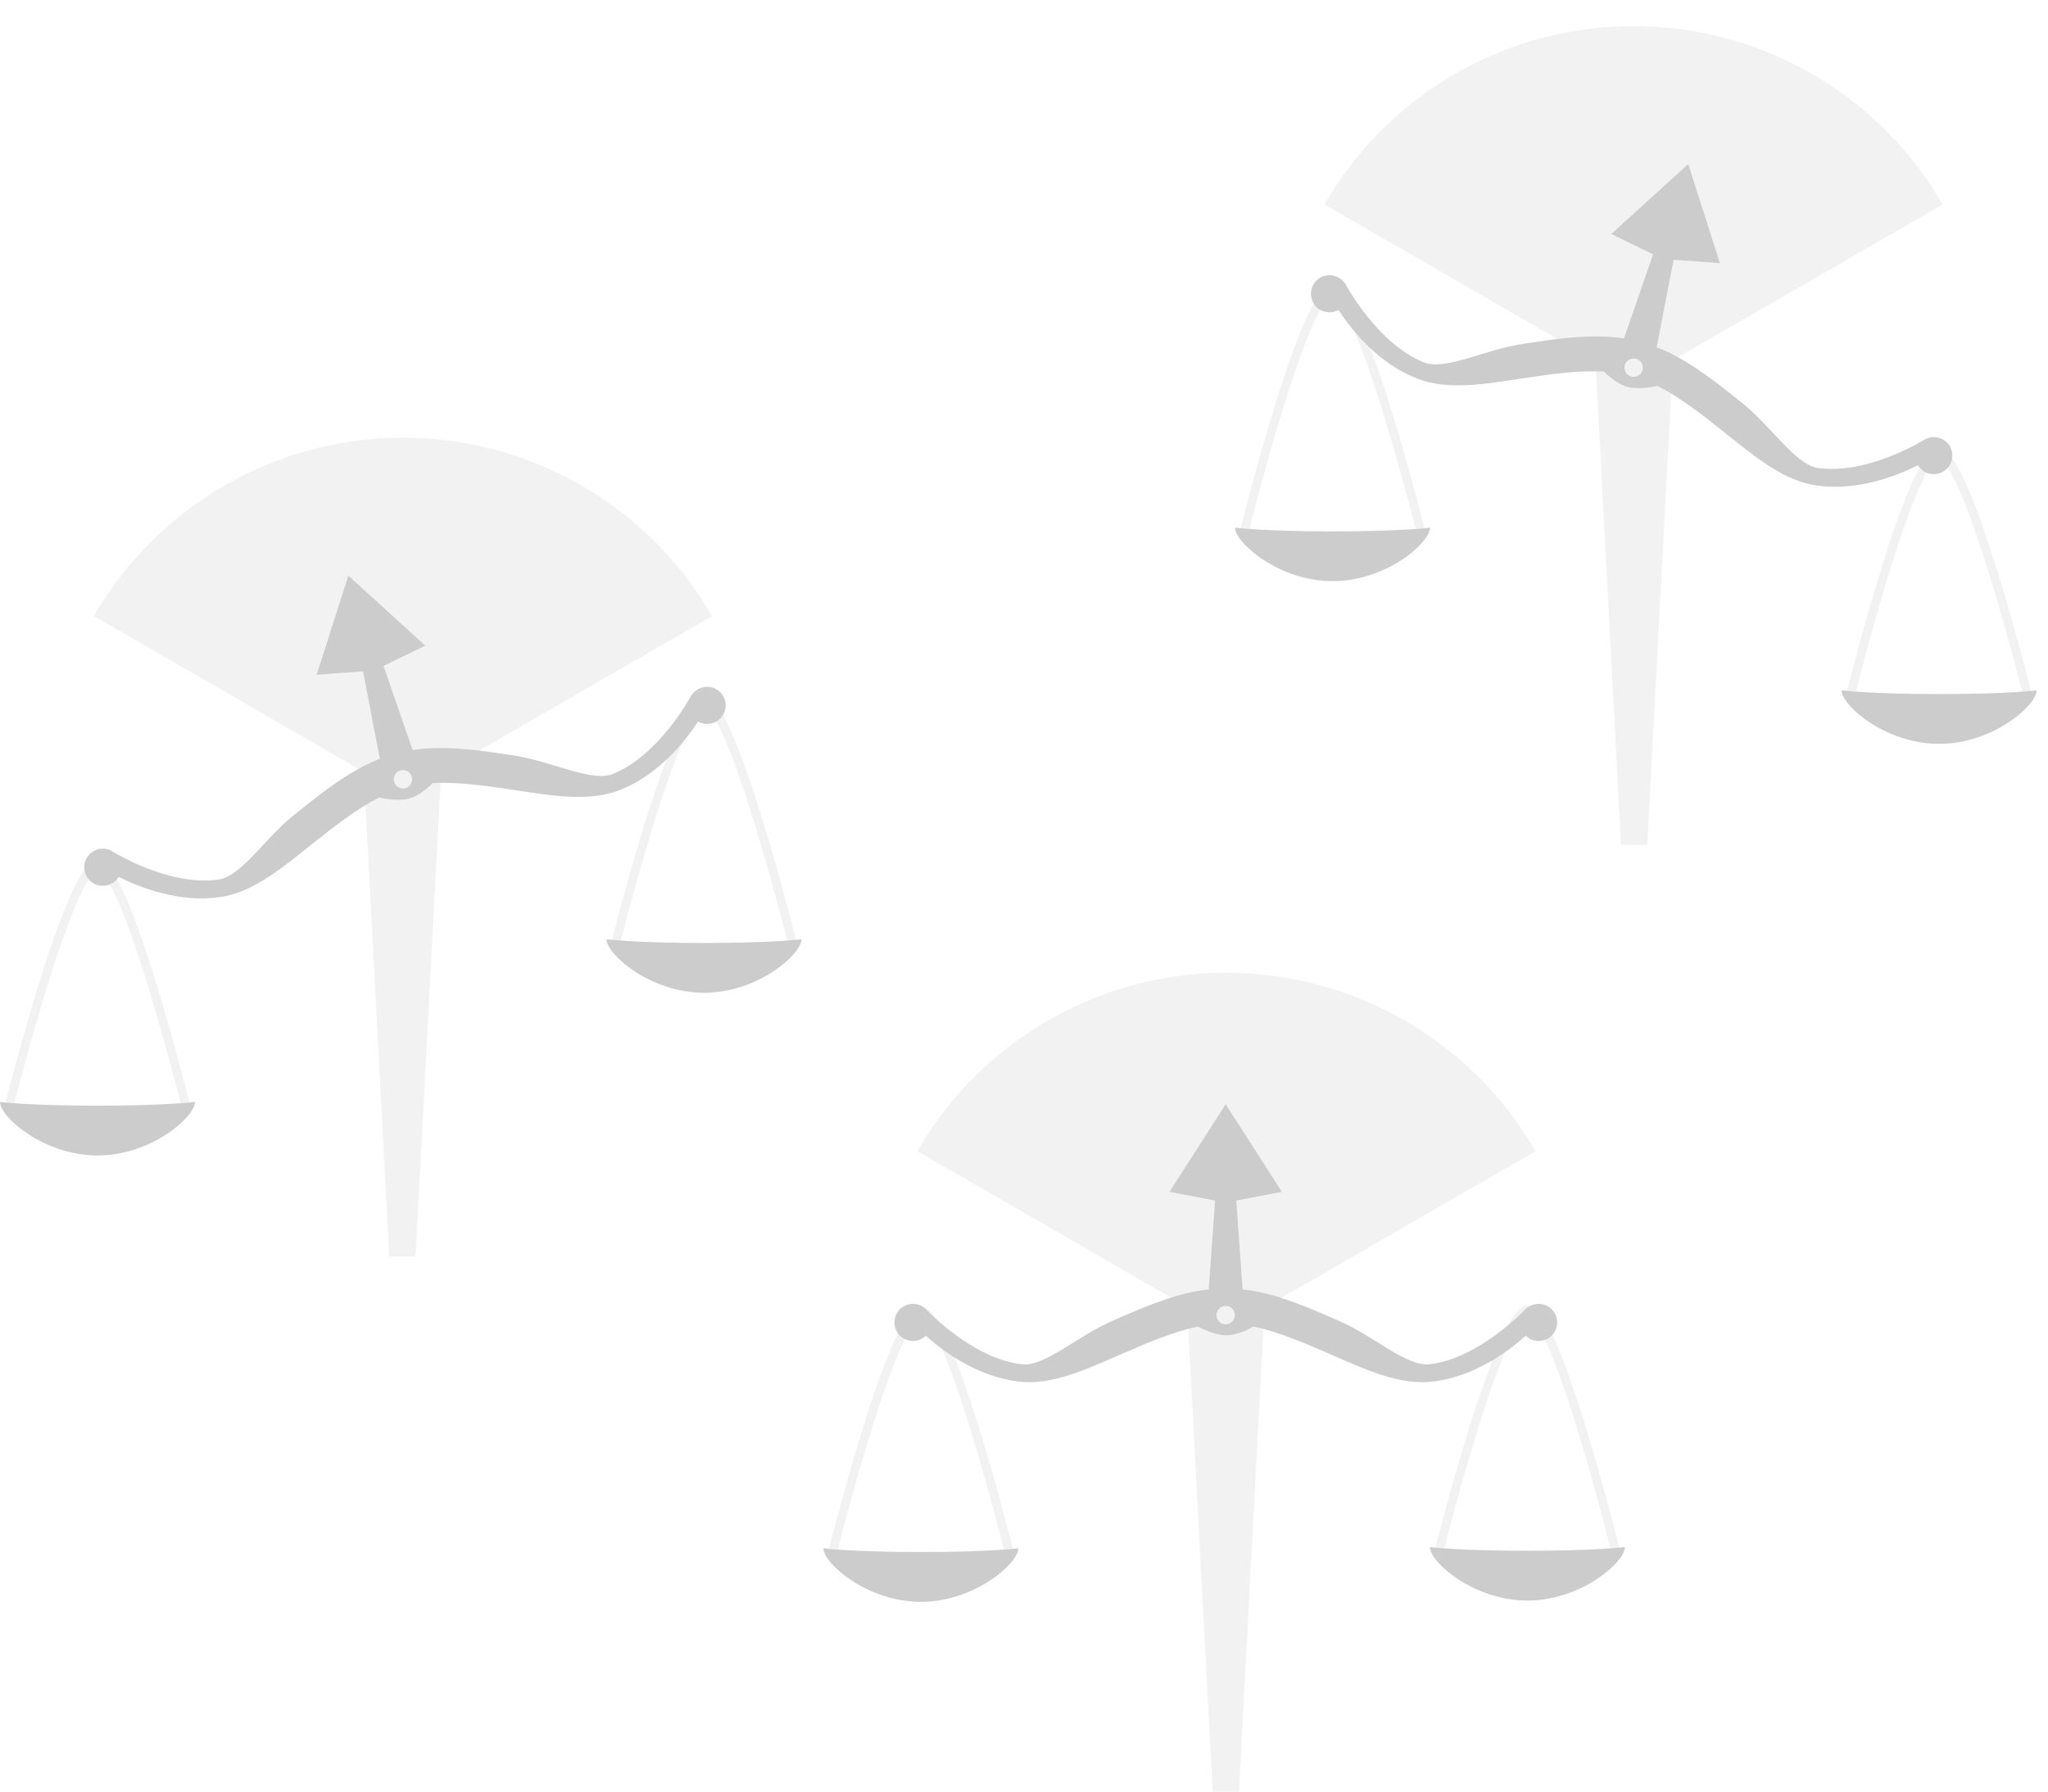 <?xml version="1.0" encoding="UTF-8" standalone="no"?>
<svg
   xmlns:dc="http://purl.org/dc/elements/1.1/"
   xmlns:cc="http://creativecommons.org/ns#"
   xmlns:rdf="http://www.w3.org/1999/02/22-rdf-syntax-ns#"
   xmlns:svg="http://www.w3.org/2000/svg"
   xmlns="http://www.w3.org/2000/svg"
   xmlns:sodipodi="http://sodipodi.sourceforge.net/DTD/sodipodi-0.dtd"
   xmlns:inkscape="http://www.inkscape.org/namespaces/inkscape"
   inkscape:export-ydpi="3840"
   inkscape:export-xdpi="3840"
   inkscape:export-filename="/Users/markus/path5202.png"
   sodipodi:docname="ic_empty_issues.svg"
   inkscape:version="1.0beta1 (32d4812, 2019-09-19)"
   version="1.1"
   id="svg2"
   viewBox="0 0 128 112"
   height="112"
   width="128">
  <sodipodi:namedview
     inkscape:document-rotation="0"
     fit-margin-bottom="0"
     fit-margin-right="0"
     fit-margin-left="0"
     fit-margin-top="0"
     showborder="true"
     inkscape:window-maximized="0"
     inkscape:window-y="0"
     inkscape:window-x="0"
     inkscape:window-height="907"
     inkscape:window-width="1600"
     inkscape:guide-bbox="true"
     showguides="true"
     inkscape:showpageshadow="false"
     units="px"
     showgrid="false"
     inkscape:current-layer="layer1"
     inkscape:document-units="px"
     inkscape:cy="56.815196"
     inkscape:cx="63.643393"
     inkscape:zoom="4.4782947"
     inkscape:pageshadow="2"
     inkscape:pageopacity="0.0"
     borderopacity="1.0"
     bordercolor="#666666"
     pagecolor="#ffffff"
     id="base">
    <inkscape:grid
       originy="-1.645"
       originx="-5.261"
       type="xygrid"
       id="grid4582"
       snapvisiblegridlinesonly="true"
       enabled="false" />
  </sodipodi:namedview>
  <defs
     id="defs4" />
  <g
     inkscape:label="Ebene 1"
     inkscape:groupmode="layer"
     id="layer1"
     transform="translate(-5.261,-938.717)">
    <circle
       r="0"
       cy="1006.206"
       cx="40.176"
       id="circle5919"
       style="fill:#333333;fill-opacity:1;stroke:none;stroke-width:1.5;stroke-linecap:butt;stroke-linejoin:round;stroke-miterlimit:4;stroke-dasharray:none;stroke-opacity:1" />
    <circle
       r="0"
       style="fill:#ffffff;fill-opacity:1;stroke:none;stroke-width:1.5;stroke-linecap:butt;stroke-linejoin:round;stroke-miterlimit:4;stroke-dasharray:none;stroke-opacity:1"
       id="circle5921"
       cx="40.176"
       cy="1006.206" />
    <circle
       r="0"
       cy="1006.206"
       cx="40.176"
       id="circle5923"
       style="fill:#1a1a1a;fill-opacity:1;stroke:none;stroke-width:1.5;stroke-linecap:butt;stroke-linejoin:round;stroke-miterlimit:4;stroke-dasharray:none;stroke-opacity:1" />
    <path
       transform="translate(5.261,938.717)"
       d="M 102.098 1.631 A 22.307 22.307 0 0 0 86.324 8.164 A 22.307 22.307 0 0 0 82.779 12.783 L 97.355 21.199 C 98.553 21.058 99.769 20.973 100.963 21.088 C 101.143 21.107 101.321 21.131 101.498 21.154 L 103.316 15.898 L 100.703 14.631 L 105.516 10.254 L 107.494 16.449 L 104.598 16.24 L 103.543 21.707 C 103.705 21.773 103.863 21.833 104.041 21.912 C 104.32 22.039 104.587 22.195 104.857 22.344 L 121.416 12.783 A 22.307 22.307 0 0 0 102.098 1.631 z M 82.117 18.977 C 81.882 19.384 81.644 19.868 81.398 20.453 C 80.797 21.885 80.166 23.769 79.59 25.648 C 78.471 29.299 77.591 32.807 77.539 33.014 C 77.625 33.023 77.861 33.039 78.094 33.059 C 78.177 32.727 79.019 29.371 80.111 25.809 C 80.685 23.938 81.314 22.065 81.902 20.666 C 82.122 20.143 82.333 19.718 82.533 19.355 C 82.364 19.26 82.218 19.136 82.117 18.977 z M 84.643 20.697 C 85.226 22.076 85.846 23.895 86.416 25.732 C 87.529 29.321 88.393 32.727 88.477 33.059 C 88.711 33.039 88.945 33.023 89.031 33.014 C 88.979 32.807 88.08 29.247 86.939 25.57 C 86.519 24.215 86.072 22.924 85.627 21.742 C 85.26 21.396 84.934 21.044 84.643 20.697 z M 102.025 22.416 C 101.804 22.447 101.61 22.608 101.549 22.838 C 101.467 23.144 101.649 23.459 101.955 23.541 C 102.261 23.623 102.576 23.441 102.658 23.135 C 102.74 22.828 102.558 22.514 102.252 22.432 C 102.175 22.411 102.099 22.406 102.025 22.416 z M 99.752 23.223 L 101.314 52.818 L 102.955 52.818 L 104.443 24.609 C 104.162 24.438 103.881 24.269 103.598 24.125 C 103.598 24.125 102.557 24.383 101.777 24.203 C 100.998 24.023 100.242 23.225 100.242 23.225 C 100.083 23.216 99.915 23.225 99.752 23.223 z M 25.188 27.361 A 22.307 22.307 0 0 0 5.871 38.516 L 22.428 48.074 C 22.698 47.926 22.965 47.77 23.244 47.643 C 23.422 47.564 23.58 47.503 23.742 47.438 L 22.689 41.971 L 19.793 42.182 L 21.771 35.984 L 26.582 40.361 L 23.971 41.629 L 25.789 46.887 C 25.966 46.863 26.144 46.838 26.324 46.818 C 27.518 46.703 28.734 46.788 29.932 46.93 L 44.506 38.516 A 22.307 22.307 0 0 0 40.961 33.895 A 22.307 22.307 0 0 0 25.188 27.361 z M 121.99 28.648 C 121.984 28.694 121.995 28.738 121.982 28.783 C 121.936 28.957 121.846 29.103 121.736 29.23 C 121.973 29.607 122.232 30.119 122.504 30.752 C 123.1 32.141 123.74 34.022 124.324 35.904 C 125.438 39.494 126.302 42.901 126.385 43.23 C 126.618 43.211 126.851 43.195 126.938 43.186 C 126.886 42.982 125.987 39.42 124.846 35.742 C 124.259 33.85 123.618 31.96 123.008 30.537 C 122.703 29.826 122.408 29.231 122.119 28.801 C 122.077 28.738 122.032 28.704 121.99 28.648 z M 119.988 29.215 C 119.765 29.611 119.538 30.069 119.305 30.623 C 118.703 32.055 118.072 33.939 117.496 35.818 C 116.377 39.47 115.498 42.982 115.447 43.186 C 115.533 43.195 115.768 43.211 116 43.23 C 116.082 42.902 116.927 39.542 118.02 35.979 C 118.593 34.108 119.22 32.235 119.809 30.836 C 120.025 30.321 120.232 29.901 120.43 29.541 C 120.256 29.47 120.109 29.359 119.988 29.215 z M 45.168 44.709 C 45.067 44.868 44.921 44.991 44.752 45.086 C 44.953 45.448 45.163 45.874 45.383 46.396 C 45.971 47.796 46.6 49.669 47.174 51.539 C 48.266 55.103 49.111 58.463 49.193 58.791 C 49.426 58.771 49.66 58.756 49.746 58.746 C 49.695 58.543 48.815 55.031 47.695 51.379 C 47.119 49.499 46.489 47.615 45.887 46.184 C 45.641 45.599 45.402 45.117 45.168 44.709 z M 42.643 46.432 C 42.352 46.778 42.025 47.129 41.658 47.475 C 41.213 48.657 40.766 49.948 40.346 51.303 C 39.205 54.981 38.305 58.542 38.254 58.746 C 38.34 58.756 38.575 58.771 38.809 58.791 C 38.892 58.462 39.756 55.054 40.869 51.465 C 41.439 49.629 42.06 47.81 42.643 46.432 z M 25.262 48.148 C 25.188 48.138 25.112 48.142 25.035 48.162 C 24.729 48.244 24.547 48.559 24.629 48.865 C 24.711 49.172 25.026 49.354 25.332 49.271 C 25.638 49.189 25.82 48.874 25.738 48.568 C 25.677 48.339 25.483 48.179 25.262 48.148 z M 27.535 48.953 C 27.372 48.955 27.205 48.947 27.045 48.955 C 27.045 48.955 26.289 49.755 25.51 49.936 C 24.73 50.116 23.689 49.855 23.689 49.855 C 23.406 50 23.124 50.168 22.842 50.34 L 24.33 78.549 L 25.973 78.549 L 27.535 48.953 z M 5.295 54.377 C 5.252 54.433 5.208 54.468 5.166 54.531 C 4.877 54.962 4.582 55.556 4.277 56.268 C 3.667 57.691 3.026 59.58 2.439 61.473 C 1.299 65.151 0.399 68.712 0.348 68.916 C 0.434 68.926 0.668 68.941 0.9 68.961 C 0.984 68.629 1.848 65.223 2.961 61.635 C 3.545 59.752 4.184 57.872 4.779 56.482 C 5.05 55.85 5.312 55.339 5.549 54.963 C 5.44 54.835 5.351 54.689 5.305 54.516 C 5.292 54.469 5.301 54.424 5.295 54.377 z M 7.299 54.947 C 7.178 55.091 7.03 55.202 6.855 55.273 C 7.053 55.633 7.26 56.052 7.477 56.566 C 8.065 57.966 8.692 59.839 9.266 61.709 C 10.358 65.273 11.203 68.633 11.285 68.961 C 11.518 68.941 11.752 68.926 11.838 68.916 C 11.787 68.712 10.909 65.201 9.789 61.549 C 9.213 59.669 8.582 57.785 7.98 56.354 C 7.748 55.8 7.522 55.343 7.299 54.947 z M 76.65 60.812 A 22.307 22.307 0 0 0 57.332 71.965 L 73.205 81.129 C 73.801 80.943 74.401 80.778 75.012 80.676 C 75.204 80.646 75.371 80.626 75.545 80.605 L 75.943 75.053 L 73.092 74.506 L 76.605 69.033 L 80.119 74.506 L 77.268 75.053 L 77.664 80.602 C 77.841 80.625 78.018 80.648 78.197 80.676 C 78.828 80.781 79.449 80.954 80.064 81.148 L 95.969 71.965 A 22.307 22.307 0 0 0 92.424 67.346 A 22.307 22.307 0 0 0 76.65 60.812 z M 95.52 81.619 C 95.311 81.607 95.131 81.705 94.977 81.836 C 94.822 81.967 94.681 82.142 94.537 82.357 C 94.445 82.495 94.35 82.676 94.256 82.846 C 94.932 82.282 95.342 81.844 95.342 81.844 C 95.387 81.793 95.443 81.751 95.506 81.717 C 95.546 81.689 95.592 81.675 95.635 81.652 C 95.596 81.642 95.561 81.622 95.52 81.619 z M 76.605 81.641 C 76.288 81.641 76.031 81.897 76.031 82.215 C 76.031 82.532 76.288 82.789 76.605 82.789 C 76.922 82.789 77.18 82.532 77.18 82.215 C 77.18 81.898 76.923 81.641 76.605 81.641 z M 57.744 81.736 C 57.826 81.796 57.902 81.863 57.967 81.943 C 58.065 82.043 58.305 82.269 58.572 82.51 C 58.57 82.506 58.567 82.502 58.564 82.498 C 58.422 82.277 58.282 82.094 58.133 81.955 C 58.018 81.848 57.888 81.777 57.744 81.736 z M 78.342 82.926 C 78.342 82.926 77.405 83.502 76.605 83.475 C 75.806 83.447 74.867 82.928 74.867 82.928 C 74.669 82.97 74.466 83.033 74.266 83.086 L 75.793 112 L 77.436 112 L 78.961 83.088 C 78.755 83.033 78.546 82.969 78.342 82.926 z M 56.131 83.326 C 56.002 83.587 55.873 83.863 55.74 84.172 C 55.13 85.595 54.487 87.485 53.9 89.377 C 52.76 93.055 51.86 96.617 51.809 96.82 C 51.895 96.83 52.13 96.846 52.363 96.865 C 52.447 96.536 53.31 93.129 54.424 89.539 C 55.008 87.656 55.646 85.776 56.242 84.387 C 56.35 84.134 56.456 83.92 56.561 83.703 C 56.385 83.617 56.243 83.485 56.131 83.326 z M 97.016 83.443 C 96.89 83.582 96.734 83.685 96.555 83.75 C 96.651 83.956 96.747 84.157 96.846 84.393 C 97.434 85.792 98.061 87.665 98.635 89.535 C 99.727 93.097 100.569 96.454 100.652 96.785 C 100.887 96.765 101.12 96.752 101.207 96.742 C 101.156 96.536 100.277 93.026 99.158 89.375 C 98.582 87.496 97.951 85.613 97.35 84.182 C 97.237 83.913 97.126 83.678 97.016 83.443 z M 58.867 84.316 C 58.891 84.372 58.914 84.414 58.938 84.471 C 59.526 85.87 60.153 87.743 60.727 89.613 C 61.819 93.177 62.666 96.537 62.748 96.865 C 62.98 96.846 63.215 96.83 63.301 96.82 C 63.25 96.617 62.37 93.105 61.25 89.453 C 60.746 87.809 60.202 86.211 59.67 84.865 C 59.382 84.684 59.117 84.501 58.867 84.316 z M 94.07 84.52 C 93.827 84.69 93.566 84.857 93.291 85.021 C 92.791 86.303 92.283 87.769 91.809 89.299 C 90.668 92.976 89.769 96.534 89.717 96.74 C 89.803 96.75 90.038 96.766 90.271 96.785 C 90.356 96.451 91.218 93.048 92.33 89.461 C 92.888 87.661 93.497 85.888 94.07 84.52 z "
       style="opacity:1;fill:#000000;fill-opacity:0.051;stroke:none;stroke-width:2.573;stroke-linecap:butt;stroke-linejoin:round;stroke-miterlimit:4;stroke-dasharray:none;stroke-opacity:1;stop-opacity:1"
       id="path4171" />
    <path
       transform="translate(5.261,938.717)"
       d="M 105.516 10.254 L 100.703 14.631 L 103.316 15.898 L 101.498 21.154 C 101.321 21.131 101.143 21.107 100.963 21.088 C 99.033 20.902 97.037 21.216 95.17 21.498 C 92.789 21.858 90.341 23.184 88.998 22.654 C 86.094 21.509 84.102 17.779 84.102 17.779 C 84.071 17.719 84.029 17.663 83.977 17.613 C 83.824 17.433 83.62 17.306 83.393 17.244 C 82.774 17.079 82.138 17.446 81.973 18.064 C 81.807 18.683 82.174 19.318 82.793 19.484 C 83.084 19.562 83.393 19.525 83.656 19.379 C 84.502 20.67 86.145 22.71 88.553 23.66 C 90.495 24.426 92.82 24.008 95.199 23.648 C 96.918 23.389 98.665 23.143 100.242 23.225 C 100.242 23.225 100.998 24.023 101.777 24.203 C 102.557 24.383 103.598 24.125 103.598 24.125 C 105.003 24.843 106.393 25.927 107.752 27.012 C 109.397 28.325 110.986 29.657 112.74 30.176 C 112.991 30.25 113.244 30.307 113.502 30.346 C 116.023 30.721 118.461 29.79 119.871 29.086 C 120.026 29.341 120.273 29.526 120.561 29.604 C 121.18 29.769 121.817 29.402 121.982 28.783 C 122.148 28.164 121.781 27.529 121.162 27.363 C 120.822 27.273 120.459 27.341 120.176 27.549 C 119.598 27.889 116.418 29.669 113.619 29.252 C 112.192 29.039 110.733 26.666 108.852 25.164 C 107.376 23.987 105.805 22.716 104.041 21.912 C 103.863 21.833 103.705 21.773 103.543 21.707 L 104.598 16.24 L 107.494 16.449 L 105.516 10.254 z M 102.025 22.416 C 102.099 22.406 102.175 22.411 102.252 22.432 C 102.558 22.514 102.74 22.828 102.658 23.135 C 102.576 23.441 102.261 23.623 101.955 23.541 C 101.649 23.459 101.467 23.144 101.549 22.838 C 101.61 22.608 101.804 22.447 102.025 22.416 z M 77.193 32.986 C 77.193 33.927 79.922 36.33 83.287 36.33 C 86.652 36.33 89.379 33.927 89.379 32.986 C 89.379 32.986 87.622 33.219 83.287 33.219 C 78.952 33.219 77.193 32.986 77.193 32.986 z M 21.771 35.984 L 19.793 42.182 L 22.689 41.971 L 23.742 47.438 C 23.58 47.503 23.422 47.564 23.244 47.643 C 21.481 48.447 19.911 49.717 18.436 50.895 C 16.554 52.396 15.095 54.77 13.668 54.982 C 10.869 55.399 7.687 53.62 7.109 53.279 C 6.826 53.071 6.465 53.003 6.125 53.094 C 5.506 53.26 5.139 53.897 5.305 54.516 C 5.47 55.135 6.106 55.502 6.725 55.336 C 7.013 55.259 7.261 55.073 7.416 54.818 C 8.826 55.523 11.262 56.452 13.783 56.076 C 14.041 56.037 14.296 55.98 14.547 55.906 C 16.301 55.388 17.89 54.055 19.535 52.742 C 20.894 51.658 22.284 50.573 23.689 49.855 C 23.689 49.855 24.73 50.116 25.51 49.936 C 26.289 49.755 27.045 48.955 27.045 48.955 C 28.622 48.874 30.369 49.119 32.088 49.379 C 34.467 49.738 36.793 50.156 38.734 49.391 C 41.142 48.441 42.785 46.4 43.631 45.109 C 43.894 45.255 44.203 45.293 44.494 45.215 C 45.113 45.049 45.48 44.414 45.314 43.795 C 45.149 43.176 44.513 42.809 43.895 42.975 C 43.667 43.036 43.463 43.166 43.311 43.346 C 43.259 43.395 43.215 43.449 43.184 43.51 C 43.184 43.51 41.194 47.241 38.289 48.387 C 36.947 48.916 34.498 47.588 32.117 47.229 C 30.251 46.946 28.254 46.633 26.324 46.818 C 26.144 46.838 25.966 46.863 25.789 46.887 L 23.971 41.629 L 26.582 40.361 L 21.771 35.984 z M 115.1 43.156 C 115.1 44.097 117.828 46.502 121.193 46.502 C 124.558 46.502 127.287 44.097 127.287 43.156 C 127.287 43.156 125.528 43.389 121.193 43.389 C 116.859 43.389 115.1 43.156 115.1 43.156 z M 25.262 48.148 C 25.483 48.179 25.677 48.339 25.738 48.568 C 25.82 48.874 25.638 49.189 25.332 49.271 C 25.026 49.354 24.711 49.172 24.629 48.865 C 24.547 48.559 24.729 48.244 25.035 48.162 C 25.112 48.142 25.188 48.138 25.262 48.148 z M 37.908 58.717 C 37.908 59.658 40.635 62.062 44 62.062 C 47.365 62.062 50.094 59.658 50.094 58.717 C 50.094 58.717 48.335 58.949 44 58.949 C 39.665 58.949 37.908 58.717 37.908 58.717 z M 0 68.887 C 1.1842379e-15 69.828 2.729 72.232 6.094 72.232 C 9.459 72.232 12.186 69.828 12.186 68.887 C 12.186 68.887 10.428 69.119 6.094 69.119 C 1.759 69.119 0 68.887 0 68.887 z M 76.605 69.033 L 73.092 74.506 L 75.943 75.053 L 75.545 80.605 C 75.371 80.626 75.204 80.646 75.012 80.676 C 73.1 80.996 71.253 81.817 69.523 82.572 C 67.317 83.536 65.295 85.451 63.861 85.287 C 61.05 84.966 58.436 82.422 57.967 81.943 C 57.747 81.669 57.416 81.51 57.064 81.51 C 56.424 81.51 55.902 82.029 55.902 82.67 C 55.902 83.311 56.424 83.83 57.064 83.83 C 57.363 83.83 57.648 83.714 57.863 83.508 C 59.043 84.553 61.157 86.083 63.689 86.373 C 63.949 86.402 64.209 86.413 64.471 86.406 C 66.3 86.359 68.178 85.483 70.107 84.641 C 71.7 83.945 73.323 83.257 74.867 82.928 C 74.867 82.928 75.806 83.447 76.605 83.475 C 77.405 83.502 78.342 82.926 78.342 82.926 C 79.886 83.255 81.51 83.945 83.104 84.641 C 85.308 85.604 87.448 86.61 89.521 86.373 C 92.093 86.079 94.208 84.532 95.359 83.504 C 95.576 83.713 95.863 83.83 96.164 83.83 C 96.805 83.83 97.324 83.311 97.324 82.67 C 97.324 82.029 96.805 81.51 96.164 81.51 C 95.928 81.51 95.7 81.582 95.506 81.717 C 95.443 81.751 95.387 81.793 95.342 81.844 C 95.342 81.844 92.452 84.93 89.35 85.285 C 87.916 85.449 85.894 83.536 83.688 82.572 C 81.957 81.817 80.109 80.996 78.197 80.676 C 78.018 80.648 77.841 80.625 77.664 80.602 L 77.268 75.053 L 80.119 74.506 L 76.605 69.033 z M 76.605 81.641 C 76.923 81.641 77.18 81.898 77.18 82.215 C 77.18 82.532 76.922 82.789 76.605 82.789 C 76.288 82.789 76.031 82.532 76.031 82.215 C 76.031 81.897 76.288 81.641 76.605 81.641 z M 89.369 96.713 C 89.369 97.654 92.098 100.059 95.463 100.059 C 98.828 100.059 101.557 97.654 101.557 96.713 C 101.557 96.713 99.798 96.945 95.463 96.945 C 91.128 96.945 89.369 96.713 89.369 96.713 z M 51.463 96.791 C 51.463 97.732 54.19 100.137 57.555 100.137 C 60.92 100.137 63.648 97.732 63.648 96.791 C 63.648 96.791 61.889 97.023 57.555 97.023 C 53.22 97.023 51.463 96.791 51.463 96.791 z "
       style="opacity:1;fill:#000000;fill-opacity:0.2;stroke:none;stroke-width:3.86;stroke-linecap:round;stroke-linejoin:round;stroke-miterlimit:4;stroke-dasharray:none;stop-opacity:1"
       id="path4185" />
  </g>
</svg>
